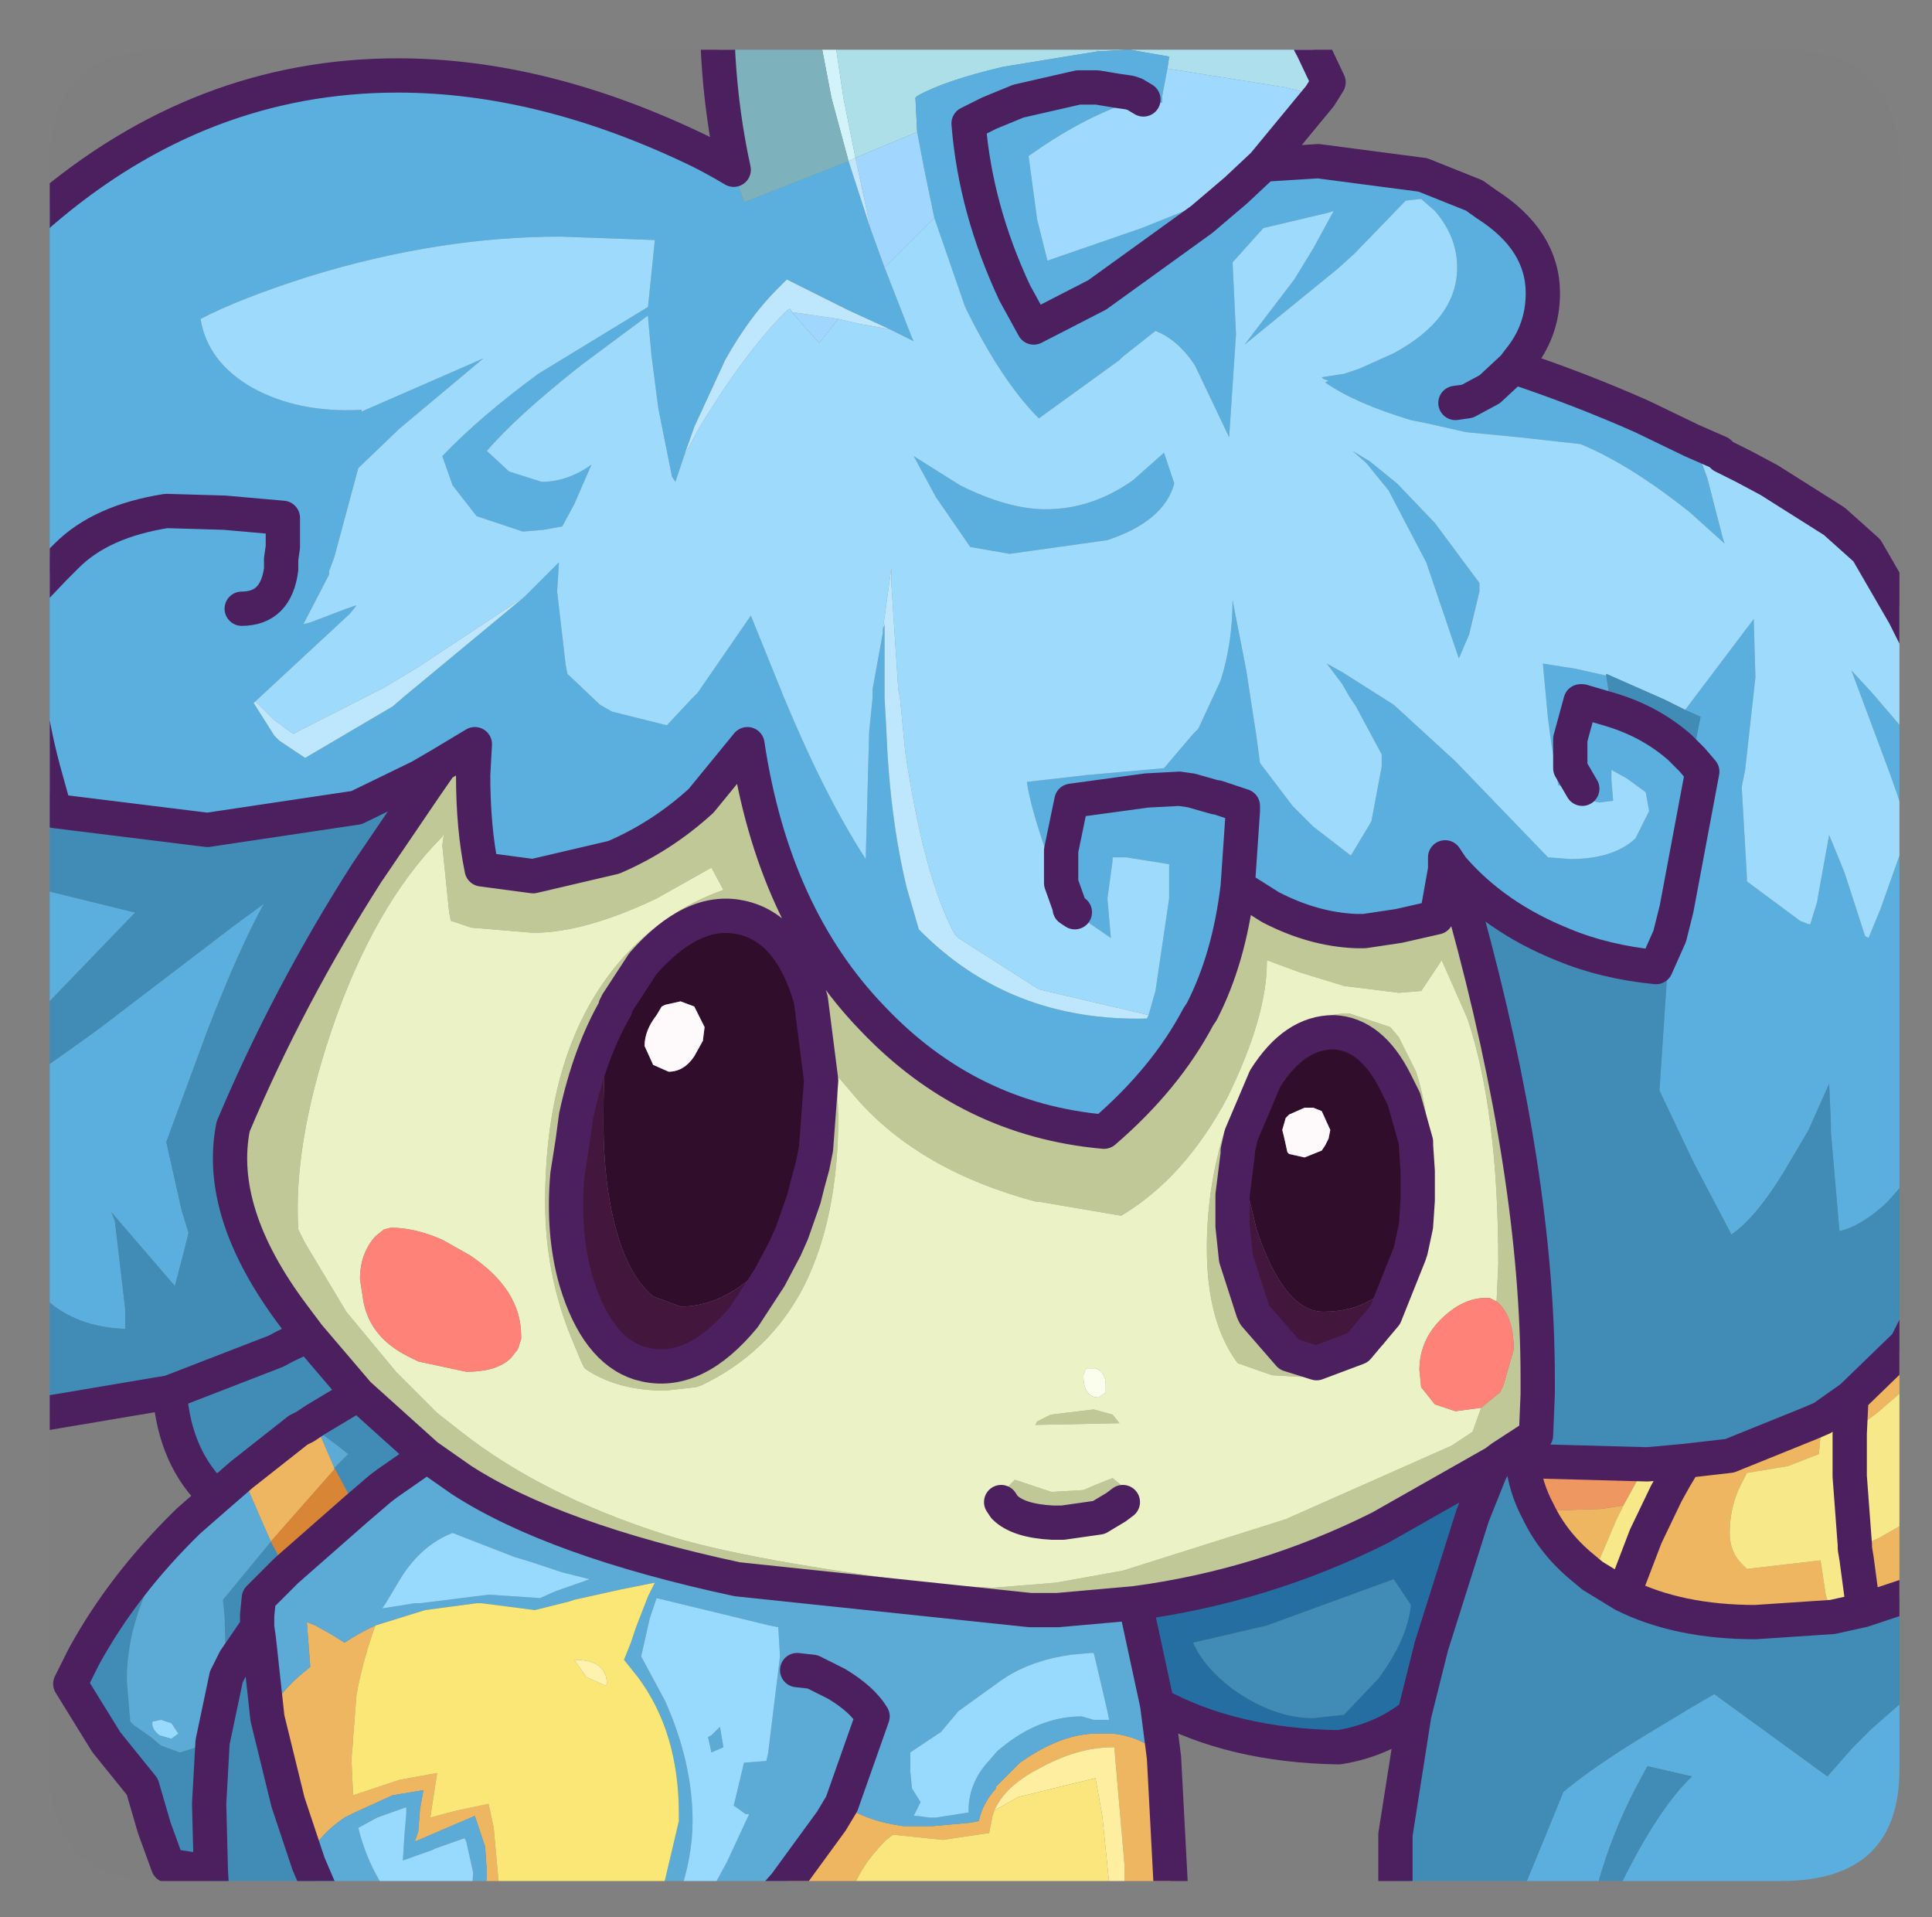 <?xml version="1.0" encoding="UTF-8" standalone="no"?>
<svg xmlns:ffdec="https://www.free-decompiler.com/flash" xmlns:xlink="http://www.w3.org/1999/xlink" ffdec:objectType="frame" height="55.9px" width="56.35px" xmlns="http://www.w3.org/2000/svg">
  <rect width="100%" height="100%" fill="#808080" stroke="none"/>
  <g transform="matrix(1.0, 0.0, 0.0, 1.0, 1.45, 1.45)">
    <clipPath id="clipPath0" transform="matrix(1.0, 0.0, 0.0, 1.0, 0.0, 0.0)">
      <path d="M50.5 0.0 Q53.95 0.0 53.95 3.3 L53.95 50.15 Q53.95 53.4 50.5 53.4 L3.3 53.4 Q0.0 53.4 0.0 50.15 L0.0 3.3 Q0.0 0.0 3.3 0.0 L50.5 0.0" fill="#000000" fill-rule="evenodd" stroke="none"/>
    </clipPath>
    <g clip-path="url(#clipPath0)">
      <use ffdec:characterId="2" height="55.9" transform="matrix(1.0, 0.0, 0.0, 1.0, -1.45, -1.45)" width="56.35" xlink:href="#shape1"/>
    </g>
    <use ffdec:characterId="3" height="53.4" transform="matrix(1.0, 0.0, 0.0, 1.0, 0.0, 0.0)" width="53.95" xlink:href="#shape2"/>
  </g>
  <defs>
    <g id="shape1" transform="matrix(1.0, 0.0, 0.0, 1.0, 1.45, 1.45)">
      <path d="M21.25 -0.95 L19.5 0.2 19.45 -0.95 21.25 -0.95" fill="#b1c27c" fill-rule="evenodd" stroke="none"/>
      <path d="M23.3 3.25 L22.8 1.4 22.35 -0.95 22.8 -0.95 23.15 1.4 23.5 3.15 23.3 3.25" fill="#d3f4fa" fill-rule="evenodd" stroke="none"/>
      <path d="M22.8 -0.95 L31.65 -0.95 31.45 -0.8 30.55 0.05 28.1 0.45 27.8 0.5 Q26.1 0.9 25.3 1.35 L25.25 1.4 25.3 2.4 23.5 3.15 23.15 1.4 22.8 -0.95" fill="#aee0e9" fill-rule="evenodd" stroke="none"/>
      <path d="M31.65 -0.95 L36.35 -0.95 36.85 0.0 37.3 0.95 37.05 1.35 36.05 1.1 32.6 0.55 32.65 0.2 31.5 0.0 31.45 0.0 30.55 0.05 31.45 -0.8 31.65 -0.95" fill="#afe0ee" fill-rule="evenodd" stroke="none"/>
      <path d="M19.95 3.5 L20.25 4.45 23.3 3.25 23.95 5.25 24.35 6.35 25.15 8.4 25.2 8.5 25.1 8.45 24.7 8.25 24.5 8.15 23.3 7.6 21.5 6.7 21.2 7.0 Q20.4 7.8 19.7 9.05 L18.8 11.0 18.5 11.85 18.25 12.6 18.15 12.45 17.75 10.45 17.55 8.9 17.45 7.8 17.45 7.75 15.5 9.2 Q13.6 10.7 12.75 11.7 L13.4 12.3 14.35 12.6 Q15.1 12.6 15.8 12.1 L15.3 13.25 14.95 13.9 14.4 14.0 13.8 14.05 12.45 13.6 11.75 12.7 11.45 11.85 Q12.55 10.7 14.25 9.45 L17.45 7.5 17.65 5.55 14.9 5.45 Q11.35 5.45 7.6 6.6 5.55 7.25 4.4 7.85 4.6 9.1 5.9 9.85 7.25 10.6 9.1 10.5 L9.1 10.55 12.65 9.0 10.2 11.05 9.0 12.2 8.3 14.8 8.15 15.2 8.15 15.3 7.4 16.75 7.6 16.7 8.65 16.3 8.95 16.2 8.75 16.45 8.05 17.1 6.0 19.0 5.95 19.05 6.55 20.0 6.7 20.15 7.45 20.65 10.0 19.15 10.35 18.85 13.85 15.95 14.85 14.95 14.85 15.0 14.8 15.8 15.05 17.95 15.1 18.2 16.05 19.1 16.4 19.3 18.0 19.7 18.7 18.95 18.9 18.75 20.45 16.5 21.4 18.85 Q22.6 21.75 23.8 23.6 L23.9 19.9 24.0 18.9 24.0 18.65 24.3 17.0 24.3 16.9 24.35 16.75 24.35 18.05 24.35 18.65 24.35 18.9 24.4 19.8 Q24.5 22.4 25.0 24.45 L25.35 25.65 Q28.0 28.35 32.0 28.25 L32.05 28.15 32.25 27.45 32.65 24.75 32.65 23.75 31.4 23.55 31.0 23.55 31.0 23.65 30.85 24.75 30.95 25.9 30.0 25.25 29.9 25.15 29.75 25.05 29.75 25.0 29.5 24.3 29.4 24.4 29.05 23.35 Q28.6 22.05 28.5 21.35 L30.25 21.15 32.5 20.95 33.35 19.95 33.5 19.8 34.15 18.4 Q34.5 17.3 34.5 16.05 L34.9 18.1 35.2 20.05 35.3 20.8 36.25 22.05 36.85 22.65 37.95 23.5 38.55 22.5 38.85 20.9 38.85 20.6 38.85 20.55 38.1 19.15 37.9 18.85 37.7 18.5 37.25 17.9 37.7 18.15 39.2 19.1 41.0 20.75 43.7 23.55 44.35 23.6 Q45.6 23.6 46.25 23.0 L46.65 22.2 46.55 21.65 46.0 21.25 45.55 21.0 45.55 21.3 45.6 21.9 45.2 21.95 44.95 21.9 44.75 21.55 44.7 21.55 44.0 21.45 43.8 20.25 43.7 19.5 43.55 17.9 44.5 18.05 44.95 18.15 45.4 18.25 45.55 19.25 44.7 19.0 44.65 19.0 44.35 20.1 44.35 20.35 44.35 20.95 44.7 21.55 44.35 20.95 44.35 20.35 44.35 20.1 44.65 19.0 44.7 19.0 45.55 19.25 Q46.7 19.6 47.55 20.35 L47.9 20.7 48.15 19.45 47.7 19.25 49.7 16.6 49.75 18.3 49.45 21.0 49.35 21.5 49.5 24.1 49.5 24.25 51.05 25.4 51.3 25.5 51.35 25.5 51.55 24.85 51.6 24.55 51.9 22.9 52.25 23.75 52.35 24.0 52.95 25.85 53.05 25.9 53.4 25.05 53.95 23.5 54.15 22.6 53.9 21.75 53.65 21.05 52.55 18.1 53.15 18.75 54.05 19.8 54.4 20.25 54.4 28.6 54.25 28.75 54.4 29.65 54.4 32.6 54.25 32.85 53.95 33.2 53.6 33.6 Q52.85 34.3 52.2 34.45 L51.95 31.55 51.95 31.45 51.95 31.3 51.9 30.15 51.3 31.5 50.8 32.35 Q49.85 34.0 49.05 34.55 L48.0 32.55 47.9 32.35 46.95 30.35 47.25 25.85 47.45 25.05 48.2 21.05 47.9 20.7 48.2 21.05 47.45 25.05 47.25 25.85 46.85 26.75 Q45.35 26.6 44.15 26.1 42.15 25.3 40.9 23.85 L40.7 23.55 40.7 23.9 40.45 25.3 39.35 25.55 38.35 25.7 38.1 25.7 Q36.85 25.65 35.6 25.0 L34.65 24.4 Q34.4 26.5 33.6 28.05 L33.5 28.2 Q32.55 30.0 30.75 31.55 26.8 31.2 24.0 28.25 21.1 25.25 20.35 20.25 L19.0 21.9 Q17.85 22.95 16.45 23.55 L14.1 24.1 12.6 23.9 Q12.35 22.7 12.35 21.15 L12.4 20.25 11.4 20.85 10.8 21.2 8.95 22.1 4.6 22.75 0.15 22.2 -0.1 21.3 Q-0.8 18.85 -0.8 16.35 L-0.8 16.1 0.1 15.15 0.2 15.05 -0.95 13.65 -0.95 5.4 -0.25 4.75 Q4.4 0.75 10.15 0.75 14.4 0.75 18.95 2.95 19.45 3.2 19.95 3.5 M35.4 3.35 L37.0 3.25 40.05 3.65 41.55 4.25 41.9 4.5 Q43.55 5.55 43.55 7.1 43.55 8.2 42.85 9.05 L42.7 9.25 Q44.65 9.9 46.45 10.7 L47.9 11.4 48.7 11.75 48.8 11.85 49.4 12.15 48.8 12.05 48.15 11.95 48.35 12.5 48.8 14.25 48.85 14.4 47.85 13.5 Q46.1 12.1 44.65 11.5 L42.85 11.3 41.3 11.15 40.2 10.9 39.7 10.8 Q38.05 10.3 37.2 9.7 L37.3 9.65 37.15 9.6 37.1 9.55 37.75 9.45 38.2 9.3 39.2 8.85 Q41.05 7.85 41.05 6.35 41.05 5.45 40.4 4.7 L40.0 4.35 39.55 4.4 38.05 5.95 37.55 6.4 34.85 8.6 36.3 6.7 36.85 5.8 37.45 4.7 37.3 4.75 35.4 5.2 34.5 6.2 34.6 8.3 34.4 11.3 33.4 9.2 Q32.9 8.45 32.25 8.2 L31.3 8.95 31.2 9.05 28.85 10.75 Q27.75 9.65 26.7 7.5 L25.8 4.9 25.5 3.45 25.3 2.4 25.25 1.4 25.3 1.35 Q26.1 0.9 27.8 0.5 L28.1 0.45 30.55 0.05 31.45 0.0 31.5 0.0 32.65 0.2 32.6 0.55 32.45 1.35 32.45 1.55 31.95 1.45 31.9 1.45 31.65 1.3 31.5 1.25 31.15 1.2 30.55 1.1 30.5 1.1 31.5 1.35 31.45 1.55 Q30.1 2.0 28.55 3.1 L28.8 4.95 29.1 6.15 31.85 5.2 34.6 4.1 35.4 3.35 M54.4 48.45 L54.4 53.95 49.5 53.95 49.55 53.65 49.15 53.95 45.6 53.95 46.0 53.15 Q47.0 51.2 47.9 50.35 L46.6 50.05 46.25 50.7 Q45.55 52.05 45.15 53.5 L45.05 53.95 42.9 53.95 42.9 53.85 44.15 50.8 Q45.1 50.0 46.95 48.9 47.85 48.35 48.55 47.95 L51.85 50.35 52.55 49.55 53.15 48.95 53.95 48.25 54.4 48.45 M-0.95 36.85 L-0.95 30.25 0.95 28.9 1.5 28.5 5.3 25.6 6.25 24.9 Q5.55 26.15 4.6 28.6 L3.4 31.85 3.85 33.85 4.05 34.5 3.9 35.1 3.65 36.05 1.8 33.9 1.9 34.15 2.2 36.7 2.2 37.3 Q0.75 37.25 -0.15 36.4 L-0.95 36.85 M-0.95 28.75 L-0.95 24.25 -0.4 24.45 2.45 25.15 2.5 25.15 -0.15 27.9 -0.95 28.75 M41.0 10.3 L41.35 10.25 42.0 9.9 42.7 9.25 42.0 9.9 41.35 10.25 41.0 10.3 M41.4 17.05 L41.1 17.75 40.15 14.95 39.05 12.85 38.4 12.05 38.0 11.7 38.5 12.0 39.3 12.65 40.4 13.8 41.7 15.55 41.7 15.8 41.4 17.05 M34.65 24.4 L34.8 22.2 34.8 22.05 34.05 21.8 34.0 21.8 33.3 21.6 32.95 21.55 32.0 21.6 29.8 21.9 29.5 23.35 29.5 24.3 29.5 23.35 29.8 21.9 32.0 21.6 32.95 21.55 33.3 21.6 34.0 21.8 34.05 21.8 34.8 22.05 34.8 22.2 34.65 24.4 M30.5 1.1 L30.0 1.1 28.25 1.5 27.4 1.85 26.8 2.15 Q27.0 4.65 28.15 7.1 L28.7 8.1 30.55 7.15 33.6 4.95 34.6 4.1 33.6 4.95 30.55 7.15 28.7 8.1 28.15 7.1 Q27.0 4.65 26.8 2.15 L27.4 1.85 28.25 1.5 30.0 1.1 30.5 1.1 M26.85 14.5 L25.85 13.05 25.2 11.85 26.55 12.7 Q27.95 13.4 29.05 13.4 30.4 13.4 31.6 12.55 L32.5 11.75 32.8 12.65 Q32.5 13.75 30.85 14.3 L28.0 14.7 26.85 14.5 M5.6 16.3 Q6.6 16.3 6.75 15.15 L6.75 14.85 6.8 14.5 6.8 13.65 5.1 13.5 3.4 13.45 Q1.5 13.75 0.5 14.75 L0.2 15.05 0.5 14.75 Q1.5 13.75 3.4 13.45 L5.1 13.5 6.8 13.65 6.8 14.5 6.75 14.85 6.75 15.15 Q6.6 16.3 5.6 16.3" fill="#5ab0e0" fill-rule="evenodd" stroke="none"/>
      <path d="M49.4 12.15 L50.15 12.55 52.05 13.75 53.0 14.6 54.1 16.5 54.4 17.1 54.4 20.25 54.05 19.8 53.15 18.75 52.55 18.1 53.65 21.05 53.9 21.75 54.15 22.6 53.95 23.5 53.4 25.05 53.05 25.9 52.95 25.85 52.35 24.0 52.25 23.75 51.9 22.9 51.6 24.55 51.55 24.85 51.35 25.5 51.3 25.5 51.05 25.4 49.5 24.25 49.5 24.1 49.35 21.5 49.45 21.0 49.75 18.3 49.7 16.6 47.7 19.25 47.1 18.95 45.4 18.2 45.4 18.25 44.95 18.15 44.5 18.05 43.55 17.9 43.7 19.5 43.8 20.25 44.0 21.45 44.7 21.55 44.75 21.55 44.95 21.9 45.2 21.95 45.6 21.9 45.55 21.3 45.55 21.0 46.0 21.25 46.55 21.65 46.65 22.2 46.25 23.0 Q45.6 23.6 44.35 23.6 L43.7 23.55 41.0 20.75 39.2 19.1 37.7 18.15 37.25 17.9 37.7 18.5 37.9 18.85 38.1 19.15 38.85 20.55 38.85 20.6 38.85 20.9 38.55 22.5 37.95 23.5 36.85 22.65 36.25 22.05 35.3 20.8 35.2 20.05 34.9 18.1 34.5 16.05 Q34.5 17.3 34.15 18.4 L33.5 19.8 33.35 19.95 32.5 20.95 30.25 21.15 28.5 21.35 Q28.6 22.05 29.05 23.35 L29.4 24.4 29.5 24.3 29.75 25.0 29.75 25.05 29.9 25.15 30.0 25.25 30.95 25.9 30.85 24.75 31.0 23.65 31.0 23.55 31.4 23.55 32.65 23.75 32.65 24.75 32.25 27.45 32.05 28.15 28.85 27.4 26.5 25.9 26.4 25.8 Q25.5 24.15 24.95 20.45 L24.8 18.9 24.75 18.65 24.55 15.6 24.55 15.1 24.3 16.9 24.3 17.0 24.0 18.65 24.0 18.9 23.9 19.9 23.8 23.6 Q22.6 21.75 21.4 18.85 L20.45 16.5 18.9 18.75 18.7 18.95 18.0 19.7 16.4 19.3 16.05 19.1 15.1 18.2 15.05 17.95 14.8 15.8 14.85 15.0 14.85 14.95 13.85 15.95 10.75 18.0 9.75 18.6 7.1 19.95 6.55 19.55 6.0 19.0 8.05 17.1 8.75 16.45 8.95 16.2 8.65 16.3 7.6 16.7 7.4 16.75 8.15 15.3 8.15 15.2 8.3 14.8 9.0 12.2 10.2 11.05 12.65 9.0 9.1 10.55 9.1 10.5 Q7.25 10.6 5.9 9.85 4.6 9.1 4.4 7.85 5.55 7.25 7.6 6.6 11.35 5.45 14.9 5.45 L17.65 5.55 17.45 7.5 14.25 9.45 Q12.55 10.7 11.45 11.85 L11.75 12.7 12.45 13.6 13.8 14.05 14.4 14.0 14.95 13.9 15.3 13.25 15.8 12.1 Q15.1 12.6 14.35 12.6 L13.4 12.3 12.75 11.7 Q13.6 10.7 15.5 9.2 L17.45 7.75 17.45 7.8 17.55 8.9 17.75 10.45 18.15 12.45 18.25 12.6 18.5 11.85 18.9 11.1 Q20.25 8.85 21.5 7.6 L21.6 7.55 21.65 7.65 22.3 8.4 22.45 8.55 23.0 7.85 23.65 8.0 24.5 8.15 24.7 8.25 25.1 8.45 25.2 8.5 25.15 8.4 24.35 6.35 25.8 4.9 26.7 7.5 Q27.75 9.65 28.85 10.75 L31.2 9.05 31.3 8.95 32.25 8.2 Q32.9 8.45 33.4 9.2 L34.4 11.3 34.6 8.3 34.5 6.2 35.4 5.2 37.3 4.75 37.45 4.7 36.85 5.8 36.3 6.7 34.85 8.6 37.55 6.4 38.05 5.95 39.55 4.4 40.0 4.35 40.4 4.7 Q41.05 5.45 41.05 6.35 41.05 7.85 39.2 8.85 L38.2 9.3 37.75 9.45 37.1 9.55 37.15 9.6 37.3 9.65 37.2 9.7 Q38.05 10.3 39.7 10.8 L40.2 10.9 41.3 11.15 42.85 11.3 44.65 11.5 Q46.1 12.1 47.85 13.5 L48.85 14.4 48.8 14.25 48.35 12.5 48.15 11.95 48.8 12.05 49.4 12.15 M41.4 17.05 L41.7 15.8 41.7 15.55 40.4 13.8 39.3 12.65 38.5 12.0 38.0 11.7 38.4 12.05 39.05 12.85 40.15 14.95 41.1 17.75 41.4 17.05 M26.85 14.5 L28.0 14.7 30.85 14.3 Q32.5 13.75 32.8 12.65 L32.5 11.75 31.6 12.55 Q30.4 13.4 29.05 13.4 27.95 13.4 26.55 12.7 L25.2 11.85 25.85 13.05 26.85 14.5" fill="#9fdbfd" fill-rule="evenodd" stroke="none"/>
      <path d="M54.4 28.6 L54.4 29.65 54.25 28.75 54.4 28.6 M54.4 32.6 L54.4 37.25 54.15 37.75 52.55 39.3 51.7 39.9 51.35 40.05 49.0 41.0 47.7 41.15 46.6 41.25 42.95 41.15 Q43.05 41.95 43.4 42.6 43.85 43.55 44.7 44.25 L45.0 44.5 45.9 45.05 Q47.5 45.85 49.75 45.85 L52.0 45.7 52.9 45.5 54.4 45.0 54.4 48.45 53.95 48.25 53.15 48.95 52.55 49.55 51.85 50.35 48.55 47.95 Q47.85 48.35 46.95 48.9 45.1 50.0 44.15 50.8 L42.9 53.85 42.9 53.95 39.25 53.95 39.25 52.05 39.8 48.55 40.3 46.55 41.5 42.75 42.0 41.5 42.15 41.2 42.35 41.05 43.35 40.4 43.4 39.2 43.4 38.75 Q43.4 32.85 41.3 25.2 L40.9 23.85 Q42.15 25.3 44.15 26.1 45.35 26.6 46.85 26.75 L47.25 25.85 46.95 30.35 47.9 32.35 48.0 32.55 49.05 34.55 Q49.85 34.0 50.8 32.35 L51.3 31.5 51.9 30.15 51.95 31.3 51.95 31.45 51.95 31.55 52.2 34.45 Q52.85 34.3 53.6 33.6 L53.95 33.2 54.25 32.85 54.4 32.6 M49.5 53.95 L49.15 53.95 49.55 53.65 49.5 53.95 M45.6 53.95 L45.05 53.95 45.15 53.5 Q45.55 52.05 46.25 50.7 L46.6 50.05 47.9 50.35 Q47.0 51.2 46.0 53.15 L45.6 53.95 M8.0 53.95 L4.75 53.95 4.7 53.1 4.45 53.1 3.45 52.95 3.05 51.85 2.7 50.65 1.65 49.35 0.6 47.65 1.0 46.85 Q2.15 44.75 4.05 42.9 2.25 45.25 2.25 47.55 L2.35 48.75 2.45 48.85 2.95 49.2 3.25 49.45 3.8 49.65 4.75 49.35 5.15 47.45 5.1 45.7 5.05 45.2 6.45 43.5 6.9 44.35 6.1 45.15 6.05 45.65 6.05 46.0 6.1 46.35 6.35 48.65 6.95 51.1 7.55 52.9 8.0 53.95 M4.85 42.2 Q3.65 41.1 3.5 39.15 L-0.95 39.9 -0.95 36.85 -0.15 36.4 Q0.75 37.25 2.2 37.3 L2.2 36.7 1.9 34.15 1.8 33.9 3.65 36.05 3.9 35.1 4.05 34.5 3.85 33.85 3.4 31.85 4.6 28.6 Q5.55 26.15 6.25 24.9 L5.3 25.6 1.5 28.5 0.95 28.9 -0.95 30.25 -0.95 28.75 -0.15 27.9 2.5 25.15 2.45 25.15 -0.4 24.45 -0.95 24.25 -0.95 13.65 0.2 15.05 0.1 15.15 -0.8 16.1 -0.8 16.35 Q-0.8 18.85 -0.1 21.3 L0.15 22.2 4.6 22.75 8.95 22.1 10.8 21.2 10.95 21.5 9.25 24.0 Q6.95 27.6 5.35 31.4 4.85 33.9 7.1 36.9 L7.55 37.5 9.0 39.2 11.0 41.0 9.85 41.8 9.65 41.95 8.95 42.55 8.3 41.35 8.7 40.95 8.45 40.75 8.05 40.45 7.85 40.3 7.45 40.15 7.75 39.95 9.0 39.2 7.75 39.95 7.45 40.15 7.25 40.25 5.6 41.55 4.85 42.2 M45.4 18.25 L45.4 18.2 47.1 18.95 47.7 19.25 48.15 19.45 47.9 20.7 47.55 20.35 Q46.7 19.6 45.55 19.25 L45.4 18.25 M42.95 41.15 L42.35 41.05 42.95 41.15 M3.5 39.15 L6.6 37.95 Q7.05 37.7 7.55 37.5 7.05 37.7 6.6 37.95 L3.5 39.15 M6.05 46.0 L5.4 46.95 5.15 47.45 5.4 46.95 6.05 46.0 M4.7 53.1 L4.65 51.15 4.75 49.35 4.65 51.15 4.7 53.1 M33.35 46.45 L35.5 45.95 39.2 44.6 39.7 45.35 Q39.6 46.35 38.75 47.5 L37.75 48.55 36.85 48.65 Q35.7 48.65 34.5 47.8 33.65 47.15 33.35 46.45" fill="#408db8" fill-rule="evenodd" stroke="none"/>
      <path d="M11.4 20.85 L12.4 20.25 12.35 21.15 Q12.35 22.7 12.6 23.9 L14.1 24.1 16.45 23.55 Q17.85 22.95 19.0 21.9 L20.35 20.25 Q21.1 25.25 24.0 28.25 26.8 31.2 30.75 31.55 32.55 30.0 33.5 28.2 L33.6 28.05 Q34.4 26.5 34.65 24.4 L35.6 25.0 Q36.85 25.65 38.1 25.7 L38.35 25.7 39.35 25.55 40.45 25.3 40.7 23.9 40.7 23.55 40.9 23.85 41.3 25.2 Q43.4 32.85 43.4 38.75 L43.4 39.2 43.35 40.4 42.35 41.05 42.15 41.2 38.8 43.1 Q35.4 44.8 31.65 45.3 L29.4 45.5 28.6 45.5 20.05 44.6 Q14.7 43.45 12.0 41.7 L11.0 41.0 9.0 39.2 7.55 37.5 7.1 36.9 Q4.85 33.9 5.35 31.4 6.95 27.6 9.25 24.0 L10.95 21.5 11.4 20.85 M42.2 36.5 L42.25 35.4 Q42.25 30.95 41.35 28.25 L40.6 26.55 40.5 26.7 40.0 27.45 39.95 27.45 39.35 27.5 37.75 27.3 36.45 26.9 35.5 26.55 35.5 26.6 Q35.5 28.2 34.35 30.55 33.1 32.9 31.25 34.0 L28.9 33.6 28.8 33.6 Q25.4 32.7 23.55 30.6 L22.95 29.9 23.0 31.1 Q23.0 34.05 22.0 36.05 21.0 38.0 19.0 38.95 L18.85 39.0 17.95 39.1 Q16.65 39.1 15.75 38.55 L15.6 38.45 15.5 38.25 15.25 37.65 Q14.45 35.75 14.45 33.6 14.45 29.05 16.7 26.5 17.95 25.1 19.65 24.5 L19.3 23.85 17.7 24.75 Q15.6 25.75 14.1 25.75 L12.3 25.6 11.7 25.4 11.65 25.15 11.45 23.2 11.5 22.85 11.45 22.95 Q9.45 24.95 8.2 28.65 7.1 31.95 7.25 34.4 L7.45 34.8 8.65 36.8 10.1 38.55 11.3 39.75 12.0 40.3 Q14.35 42.15 17.95 43.3 20.25 44.05 26.2 44.8 L26.5 44.8 27.5 44.85 29.35 44.7 31.3 44.35 36.05 42.85 40.9 40.7 41.5 40.3 41.75 39.6 42.3 39.15 42.4 38.95 42.7 37.9 Q42.7 36.9 42.2 36.5 M21.65 34.5 L22.0 33.5 22.1 33.1 22.25 32.55 22.35 32.05 22.5 30.05 22.2 27.7 Q21.6 25.6 20.15 25.3 18.75 25.0 17.3 26.65 L16.55 27.8 16.5 27.9 16.5 27.95 Q15.75 29.25 15.35 31.1 L15.25 31.85 15.1 32.8 Q14.95 34.5 15.35 35.9 15.95 37.9 17.2 38.3 L17.4 38.35 Q18.85 38.65 20.25 36.95 L21.0 35.8 21.45 34.95 21.65 34.5 M35.75 28.95 L36.25 28.6 Q37.0 28.15 37.8 28.1 L37.9 28.1 39.1 28.5 39.35 28.8 39.85 29.8 Q40.3 31.15 40.3 33.45 L39.65 36.15 39.3 37.1 39.1 37.45 38.9 37.75 37.95 38.4 36.5 38.7 35.65 38.65 34.65 38.3 Q33.75 37.1 33.75 34.95 33.75 33.3 34.2 31.75 34.55 30.65 35.4 29.45 L35.5 29.3 35.75 28.95 M39.65 35.15 L39.7 35.0 39.85 34.3 39.9 33.55 39.9 32.7 39.85 31.95 39.85 31.85 39.5 30.6 39.25 30.1 Q38.55 28.7 37.45 28.65 36.3 28.65 35.45 30.0 L34.75 31.65 34.65 32.1 34.65 32.2 34.5 33.4 34.5 34.3 34.6 35.25 35.1 36.8 35.15 36.9 36.15 38.05 36.95 38.3 38.15 37.85 38.95 36.9 39.65 35.15 M29.2 39.8 L30.45 39.65 31.0 39.8 31.2 40.05 28.75 40.1 28.8 40.0 29.1 39.85 29.2 39.8 M27.75 42.35 L27.75 42.3 27.8 42.05 28.05 41.8 28.15 41.7 29.2 42.05 29.3 42.05 30.15 42.0 30.5 41.85 31.0 41.65 31.3 41.9 31.45 42.2 31.3 42.35 31.1 42.5 30.6 42.8 29.55 42.95 29.25 42.95 Q28.25 42.9 27.85 42.5 L27.75 42.35" fill="#c1c999" fill-rule="evenodd" stroke="none"/>
      <path d="M54.4 37.25 L54.4 38.8 53.3 39.75 52.5 40.35 52.55 39.3 54.15 37.75 54.4 37.25 M54.4 42.8 L54.4 45.0 52.9 45.5 52.7 44.0 52.65 43.7 53.35 43.4 54.4 42.8 M32.5 49.8 L32.7 53.6 32.7 53.95 31.35 53.95 31.35 52.95 31.05 49.5 31.0 49.5 Q29.95 49.5 28.8 50.15 27.85 50.65 27.55 51.35 L27.5 51.5 27.4 52.0 26.05 52.2 24.6 52.05 24.4 52.2 Q23.5 53.1 23.35 53.95 L22.1 53.95 21.45 53.5 22.8 51.65 23.1 51.15 Q23.8 51.65 24.9 51.8 L25.05 51.8 25.75 51.8 26.85 51.7 27.1 51.65 Q27.2 51.15 27.6 50.7 L27.6 50.65 28.3 49.95 Q29.5 49.1 30.55 49.1 L31.0 49.1 Q31.9 49.2 32.5 49.8 M13.1 53.95 L12.7 53.95 12.75 53.15 12.7 52.4 12.4 51.5 10.65 52.25 10.75 51.95 10.8 51.3 10.9 50.75 10.0 50.9 8.9 51.4 8.6 51.55 Q7.65 52.2 7.55 52.9 L6.95 51.1 6.35 48.65 Q6.65 47.9 7.55 47.2 L7.6 47.15 7.5 45.85 7.75 45.95 8.2 46.2 8.6 46.45 Q9.05 46.15 9.5 45.95 9.15 46.9 8.95 47.95 L8.85 49.2 8.85 49.3 8.8 49.85 8.85 50.9 9.75 50.6 10.2 50.45 11.3 50.25 11.1 51.55 11.85 51.35 12.8 51.15 12.95 51.85 13.1 53.5 13.1 53.95 M45.9 45.05 L46.55 43.35 47.15 42.1 47.4 41.65 47.7 41.15 49.0 41.0 51.35 40.05 51.7 39.9 51.6 40.95 50.7 41.3 49.5 41.5 49.3 41.9 49.25 42.0 Q49.0 42.6 49.0 43.25 49.0 43.8 49.35 44.15 L49.5 44.3 51.65 44.05 51.8 45.05 52.0 45.7 49.75 45.85 Q47.5 45.85 45.9 45.05 M45.9 42.45 L45.7 42.85 45.0 44.5 44.7 44.25 Q43.85 43.55 43.4 42.6 L43.65 42.6 45.25 42.55 45.9 42.45 M7.45 40.15 L7.85 40.3 8.3 41.35 8.3 41.4 6.45 43.5 6.25 43.05 5.6 41.55 7.25 40.25 7.45 40.15" fill="#f0b761" fill-rule="evenodd" stroke="none"/>
      <path d="M46.6 41.25 L46.45 41.45 45.9 42.45 45.25 42.55 43.65 42.6 43.4 42.6 Q43.05 41.95 42.95 41.15 L46.6 41.25" fill="#f09861" fill-rule="evenodd" stroke="none"/>
      <path d="M54.4 38.8 L54.4 42.8 53.35 43.4 52.65 43.7 52.65 43.6 52.5 41.6 52.5 41.5 52.5 40.35 52.5 41.5 52.5 41.6 52.65 43.6 52.65 43.7 52.7 44.0 52.9 45.5 52.0 45.7 51.8 45.05 51.65 44.05 49.5 44.3 49.35 44.15 Q49.0 43.8 49.0 43.25 49.0 42.6 49.25 42.0 L49.3 41.9 49.5 41.5 50.7 41.3 51.6 40.95 51.7 39.9 52.55 39.3 52.5 40.35 53.3 39.75 54.4 38.8 M47.7 41.15 L47.4 41.65 47.15 42.1 46.55 43.35 45.9 45.05 45.0 44.5 45.7 42.85 45.9 42.45 46.45 41.45 46.6 41.25 47.7 41.15" fill="#f8e98a" fill-rule="evenodd" stroke="none"/>
      <path d="M41.75 39.6 L41.5 40.3 40.9 40.7 36.05 42.85 31.3 44.35 29.35 44.7 27.5 44.85 26.5 44.8 26.2 44.8 Q20.25 44.05 17.95 43.3 14.35 42.15 12.0 40.3 L11.3 39.75 10.1 38.55 8.65 36.8 7.45 34.8 7.25 34.4 Q7.1 31.95 8.2 28.65 9.45 24.95 11.45 22.95 L11.5 22.85 11.45 23.2 11.65 25.15 11.7 25.4 12.3 25.6 14.1 25.75 Q15.6 25.75 17.7 24.75 L19.3 23.85 19.65 24.5 Q17.95 25.1 16.7 26.5 14.45 29.05 14.45 33.6 14.45 35.75 15.25 37.65 L15.5 38.25 15.6 38.45 15.75 38.55 Q16.65 39.1 17.95 39.1 L18.85 39.0 19.0 38.95 Q21.0 38.0 22.0 36.05 23.0 34.05 23.0 31.1 L22.95 29.9 23.55 30.6 Q25.4 32.7 28.8 33.6 L28.9 33.6 31.25 34.0 Q33.1 32.9 34.35 30.55 35.5 28.2 35.5 26.6 L35.5 26.55 36.45 26.9 37.75 27.3 39.35 27.5 39.95 27.45 40.0 27.45 40.5 26.7 40.6 26.55 41.35 28.25 Q42.25 30.95 42.25 35.4 L42.2 36.5 42.1 36.45 42.0 36.4 Q41.3 36.35 40.65 36.95 39.95 37.6 39.95 38.5 L40.0 39.0 40.4 39.5 41.0 39.7 41.75 39.6 M11.45 34.7 Q10.65 34.35 9.95 34.35 L9.75 34.4 9.5 34.6 Q9.05 35.1 9.05 35.85 L9.15 36.5 Q9.35 37.55 10.45 38.1 L10.75 38.25 12.15 38.55 Q13.05 38.55 13.45 38.15 L13.65 37.9 13.75 37.6 13.75 37.5 Q13.75 36.15 12.25 35.15 L11.45 34.7 M35.75 28.95 L35.5 29.3 35.4 29.45 Q34.55 30.65 34.2 31.75 33.75 33.3 33.75 34.95 33.75 37.1 34.65 38.3 L35.65 38.65 36.5 38.7 37.95 38.4 38.9 37.75 39.1 37.45 39.3 37.1 39.65 36.15 40.3 33.45 Q40.3 31.15 39.85 29.8 L39.35 28.8 39.1 28.5 37.9 28.1 37.8 28.1 Q37.0 28.15 36.25 28.6 L35.75 28.95 M29.2 39.8 L29.1 39.85 28.8 40.0 28.75 40.1 31.2 40.05 31.0 39.8 30.45 39.65 29.2 39.8 M30.15 38.65 Q30.15 39.3 30.6 39.3 L30.8 39.15 30.8 38.95 Q30.8 38.55 30.5 38.45 L30.25 38.45 30.2 38.5 30.15 38.65 M31.3 42.35 L31.45 42.2 31.3 41.9 31.0 41.65 30.5 41.85 30.15 42.0 29.3 42.05 29.2 42.05 28.15 41.7 28.05 41.8 27.8 42.05 27.75 42.3 27.75 42.35 27.85 42.5 Q28.25 42.9 29.25 42.95 L29.55 42.95 30.6 42.8 31.1 42.5 31.3 42.35" fill="#ecf3c7" fill-rule="evenodd" stroke="none"/>
      <path d="M42.2 36.5 Q42.7 36.9 42.7 37.9 L42.4 38.95 42.3 39.15 41.75 39.6 41.0 39.7 40.4 39.5 40.0 39.0 39.95 38.5 Q39.95 37.6 40.65 36.95 41.3 36.35 42.0 36.4 L42.1 36.45 42.2 36.5 M11.45 34.7 L12.25 35.15 Q13.75 36.15 13.75 37.5 L13.75 37.6 13.65 37.9 13.45 38.15 Q13.05 38.55 12.15 38.55 L10.75 38.25 10.45 38.1 Q9.35 37.55 9.15 36.5 L9.05 35.85 Q9.05 35.1 9.5 34.6 L9.75 34.4 9.95 34.35 Q10.65 34.35 11.45 34.7" fill="#ff8377" fill-rule="evenodd" stroke="none"/>
      <path d="M39.8 48.55 Q38.85 49.3 37.6 49.5 34.5 49.45 32.3 48.25 L31.75 45.7 31.65 45.3 Q35.4 44.8 38.8 43.1 L42.15 41.2 42.0 41.5 41.5 42.75 40.3 46.55 39.8 48.55 M33.35 46.45 Q33.65 47.15 34.5 47.8 35.7 48.65 36.85 48.65 L37.75 48.55 38.75 47.5 Q39.6 46.35 39.7 45.35 L39.2 44.6 35.5 45.95 33.35 46.45" fill="#256ea3" fill-rule="evenodd" stroke="none"/>
      <path d="M37.05 1.35 L35.4 3.35 34.6 4.1 31.85 5.2 29.1 6.15 28.8 4.95 28.55 3.1 Q30.1 2.0 31.45 1.55 L31.5 1.35 31.65 1.35 31.9 1.45 31.95 1.45 32.45 1.55 32.45 1.35 32.6 0.55 36.05 1.1 37.05 1.35" fill="#a0dbff" fill-rule="evenodd" stroke="none"/>
      <path d="M25.3 2.4 L25.5 3.45 25.8 4.9 24.35 6.35 23.95 5.25 23.5 3.15 25.3 2.4 M23.0 7.85 L22.45 8.55 22.3 8.4 21.65 7.65 23.0 7.85" fill="#a2d8ff" fill-rule="evenodd" stroke="none"/>
      <path d="M23.5 3.15 L23.95 5.25 23.3 3.25 23.5 3.15" fill="#c4e6ff" fill-rule="evenodd" stroke="none"/>
      <path d="M21.25 -0.95 L22.35 -0.95 22.8 1.4 23.3 3.25 20.25 4.45 19.95 3.5 Q19.6 1.9 19.5 0.2 L21.25 -0.95" fill="#7db3bd" fill-rule="evenodd" stroke="none"/>
      <path d="M24.5 8.15 L23.65 8.0 23.0 7.85 21.65 7.65 21.6 7.55 21.5 7.6 Q20.25 8.85 18.9 11.1 L18.5 11.85 18.8 11.0 19.7 9.05 Q20.4 7.8 21.2 7.0 L21.5 6.7 23.3 7.6 24.5 8.15 M6.0 19.0 L6.55 19.55 7.1 19.95 9.75 18.6 10.75 18.0 13.85 15.95 10.35 18.85 10.0 19.15 7.45 20.65 6.7 20.15 6.55 20.0 5.95 19.05 6.0 19.0 M24.3 16.9 L24.55 15.1 24.55 15.6 24.75 18.65 24.8 18.9 24.95 20.45 Q25.5 24.15 26.4 25.8 L26.5 25.9 28.85 27.4 32.05 28.15 32.0 28.25 Q28.0 28.35 25.35 25.65 L25.0 24.45 Q24.5 22.4 24.4 19.8 L24.35 18.9 24.35 18.65 24.35 18.05 24.35 16.75 24.3 16.9" fill="#bfe8ff" fill-rule="evenodd" stroke="none"/>
      <path d="M16.55 27.8 L17.3 26.65 Q18.75 25.0 20.15 25.3 21.6 25.6 22.2 27.7 L22.5 30.05 22.35 32.05 22.25 32.55 22.1 33.1 22.0 33.5 21.65 34.5 21.45 34.75 Q20.0 36.65 18.4 36.65 L17.6 36.35 Q17.1 35.95 16.75 35.1 16.15 33.6 16.15 31.2 16.15 28.6 16.5 27.95 L16.5 27.9 16.55 27.8 M17.35 29.05 L17.6 29.6 18.05 29.8 Q18.5 29.8 18.8 29.35 L19.05 28.9 19.1 28.5 18.8 27.9 18.4 27.75 17.95 27.85 17.85 27.9 17.7 28.15 Q17.35 28.6 17.35 29.05 M36.6 30.85 L36.15 31.05 36.05 31.15 35.95 31.5 36.0 31.7 36.1 32.15 36.15 32.2 36.6 32.3 37.1 32.1 37.2 31.95 37.3 31.75 37.35 31.5 37.1 30.95 36.85 30.85 36.75 30.85 36.6 30.85 M34.65 32.1 L34.75 31.65 35.45 30.0 Q36.3 28.65 37.45 28.65 38.55 28.7 39.25 30.1 L39.5 30.6 39.85 31.85 39.85 31.95 39.9 32.7 39.9 33.55 39.85 34.3 39.7 35.0 39.65 35.15 39.55 35.4 Q38.75 36.8 37.15 36.8 36.0 36.8 35.2 34.4 L34.65 32.1" fill="#310d2c" fill-rule="evenodd" stroke="none"/>
      <path d="M17.35 29.05 Q17.35 28.6 17.7 28.15 L17.85 27.9 17.95 27.85 18.4 27.75 18.8 27.9 19.1 28.5 19.05 28.9 18.8 29.35 Q18.5 29.8 18.05 29.8 L17.6 29.6 17.35 29.05 M36.6 30.85 L36.75 30.85 36.85 30.85 37.1 30.95 37.35 31.5 37.3 31.75 37.2 31.95 37.1 32.1 36.6 32.3 36.15 32.2 36.1 32.15 36.0 31.7 35.95 31.5 36.05 31.15 36.15 31.05 36.6 30.85" fill="#fffafb" fill-rule="evenodd" stroke="none"/>
      <path d="M21.65 34.5 L21.45 34.95 21.0 35.8 20.25 36.95 Q18.85 38.65 17.4 38.35 L17.2 38.3 Q15.95 37.9 15.35 35.9 14.95 34.5 15.1 32.8 L15.25 31.85 15.35 31.1 Q15.75 29.25 16.5 27.95 16.15 28.6 16.15 31.2 16.15 33.6 16.75 35.1 17.1 35.95 17.6 36.35 L18.4 36.65 Q20.0 36.65 21.45 34.75 L21.65 34.5 M39.65 35.15 L38.95 36.9 38.15 37.85 36.95 38.3 36.15 38.05 35.15 36.9 35.1 36.8 34.6 35.25 34.5 34.3 34.5 33.4 34.65 32.2 34.65 32.1 35.2 34.4 Q36.0 36.8 37.15 36.8 38.75 36.8 39.55 35.4 L39.65 35.15" fill="#43163d" fill-rule="evenodd" stroke="none"/>
      <path d="M32.3 48.25 L32.5 49.8 Q31.9 49.2 31.0 49.1 L30.55 49.1 Q29.5 49.1 28.3 49.95 L27.6 50.65 27.6 50.7 Q27.2 51.15 27.1 51.65 L26.85 51.7 25.75 51.8 25.05 51.8 24.9 51.8 Q23.8 51.65 23.1 51.15 L24.0 48.6 Q23.7 48.1 22.95 47.65 L22.25 47.3 21.8 47.25 22.25 47.3 22.95 47.65 Q23.7 48.1 24.0 48.6 L23.1 51.15 22.8 51.65 21.45 53.5 22.1 53.95 21.05 53.95 19.15 53.95 19.75 52.85 20.4 51.45 20.3 51.45 19.95 51.2 20.0 51.0 20.25 49.95 20.9 49.9 20.95 49.7 21.3 46.85 21.25 46.0 21.0 45.95 17.7 45.15 17.5 45.75 17.25 46.85 17.95 48.15 Q18.75 49.95 18.75 51.65 18.75 52.7 18.35 53.85 L18.35 53.95 17.75 53.95 17.95 53.35 18.35 51.65 18.35 51.45 Q18.35 49.05 17.15 47.45 L16.75 46.95 16.95 46.45 17.1 46.0 17.45 45.1 17.65 44.7 16.65 44.9 15.75 45.1 15.3 45.2 15.15 45.25 14.55 45.4 14.15 45.5 12.6 45.3 12.45 45.3 10.95 45.5 9.5 45.95 Q9.05 46.15 8.6 46.45 L8.2 46.2 7.75 45.95 7.5 45.85 7.6 47.15 7.55 47.2 Q6.65 47.9 6.35 48.65 L6.1 46.35 6.05 46.0 6.05 45.65 6.1 45.15 6.9 44.35 8.95 42.55 9.65 41.95 9.85 41.8 11.0 41.0 12.0 41.7 Q14.7 43.45 20.05 44.6 L28.6 45.5 29.4 45.5 31.65 45.3 31.75 45.7 32.3 48.25 M12.7 53.95 L12.3 53.95 12.35 53.15 12.15 52.25 12.1 52.15 11.25 52.45 11.15 52.5 10.3 52.8 10.35 52.0 10.4 51.45 10.4 51.25 10.25 51.3 9.55 51.55 9.0 51.85 Q9.3 53.05 10.0 53.95 L8.0 53.95 7.55 52.9 Q7.65 52.2 8.6 51.55 L8.9 51.4 10.0 50.9 10.9 50.75 10.8 51.3 10.75 51.95 10.65 52.25 12.4 51.5 12.7 52.4 12.75 53.15 12.7 53.95 M4.05 42.9 L4.85 42.2 5.6 41.55 6.25 43.05 6.45 43.5 5.05 45.2 5.1 45.7 5.15 47.45 4.75 49.35 3.8 49.65 3.25 49.45 2.95 49.2 2.45 48.85 2.35 48.75 2.25 47.55 Q2.25 45.25 4.05 42.9 M7.85 40.3 L8.05 40.45 8.45 40.75 8.7 40.95 8.3 41.35 7.85 40.3 M3.0 48.75 Q2.95 48.95 3.2 49.15 L3.55 49.25 3.75 49.1 3.55 48.8 3.25 48.7 3.0 48.75 M9.8 45.3 L9.7 45.45 10.65 45.3 10.8 45.3 12.8 45.05 14.3 45.15 14.75 44.95 15.75 44.6 14.95 44.4 14.05 44.1 13.55 43.95 11.75 43.25 Q10.85 43.6 10.25 44.55 L9.8 45.3 M19.3 49.15 L19.55 48.9 19.65 49.5 19.3 49.65 19.2 49.2 19.3 49.15 M27.75 47.55 L26.5 48.45 26.0 49.05 25.55 49.35 25.1 49.65 25.1 50.2 25.15 50.7 25.4 51.1 25.2 51.5 25.3 51.5 25.65 51.55 25.85 51.55 26.8 51.4 26.8 51.35 Q26.8 50.6 27.3 50.0 L27.65 49.6 27.9 49.4 Q28.95 48.6 30.1 48.6 L30.45 48.7 30.9 48.7 30.85 48.45 30.5 46.95 30.45 46.75 30.35 46.75 29.8 46.8 Q28.7 46.95 27.9 47.45 L27.75 47.55 M21.05 53.95 L21.45 53.5 21.05 53.95" fill="#5cabd7" fill-rule="evenodd" stroke="none"/>
      <path d="M8.3 41.35 L8.95 42.55 6.9 44.35 6.45 43.5 8.3 41.4 8.3 41.35" fill="#d98635" fill-rule="evenodd" stroke="none"/>
      <path d="M19.15 53.95 L18.35 53.95 18.35 53.85 Q18.75 52.7 18.75 51.65 18.75 49.95 17.95 48.15 L17.25 46.85 17.5 45.75 17.7 45.15 21.0 45.95 21.25 46.0 21.3 46.85 20.95 49.7 20.9 49.9 20.25 49.95 20.0 51.0 19.95 51.2 20.3 51.45 20.4 51.45 19.75 52.85 19.15 53.95 M12.3 53.95 L10.0 53.95 Q9.3 53.05 9.0 51.85 L9.55 51.55 10.25 51.3 10.4 51.25 10.4 51.45 10.35 52.0 10.3 52.8 11.15 52.5 11.25 52.45 12.1 52.15 12.15 52.25 12.35 53.15 12.3 53.95 M3.0 48.75 L3.25 48.7 3.55 48.8 3.75 49.1 3.55 49.25 3.2 49.15 Q2.95 48.95 3.0 48.75 M9.8 45.3 L10.25 44.55 Q10.85 43.6 11.75 43.25 L13.55 43.95 14.05 44.1 14.95 44.4 15.75 44.6 14.75 44.95 14.3 45.15 12.8 45.05 10.8 45.3 10.65 45.3 9.7 45.45 9.8 45.3 M19.3 49.15 L19.2 49.2 19.3 49.65 19.65 49.5 19.55 48.9 19.3 49.15 M27.75 47.55 L27.9 47.45 Q28.7 46.95 29.8 46.8 L30.35 46.75 30.45 46.75 30.5 46.95 30.85 48.45 30.9 48.7 30.45 48.7 30.1 48.6 Q28.95 48.6 27.9 49.4 L27.65 49.6 27.3 50.0 Q26.8 50.6 26.8 51.35 L26.8 51.4 25.85 51.55 25.65 51.55 25.3 51.5 25.2 51.5 25.4 51.1 25.15 50.7 25.1 50.2 25.1 49.65 25.55 49.35 26.0 49.05 26.5 48.45 27.75 47.55" fill="#99daff" fill-rule="evenodd" stroke="none"/>
      <path d="M17.75 53.95 L13.1 53.95 13.1 53.5 12.95 51.85 12.8 51.15 11.85 51.35 11.1 51.55 11.3 50.25 10.2 50.45 9.75 50.6 8.85 50.9 8.8 49.85 8.85 49.3 8.85 49.2 8.95 47.95 Q9.15 46.9 9.5 45.95 L10.95 45.5 12.45 45.3 12.6 45.3 14.15 45.5 14.55 45.4 15.15 45.25 15.3 45.2 15.75 45.1 16.65 44.9 17.65 44.7 17.45 45.1 17.1 46.0 16.95 46.45 16.75 46.95 17.15 47.45 Q18.35 49.05 18.35 51.45 L18.35 51.65 17.95 53.35 17.75 53.95 M16.2 47.7 L16.25 47.65 Q16.25 46.95 15.3 46.95 L15.65 47.45 16.2 47.7" fill="#fce875" fill-rule="evenodd" stroke="none"/>
      <path d="M16.2 47.7 L15.65 47.45 15.3 46.95 Q16.25 46.95 16.25 47.65 L16.2 47.7" fill="#fff3af" fill-rule="evenodd" stroke="none"/>
      <path d="M30.15 38.65 L30.2 38.5 30.25 38.45 30.5 38.45 Q30.8 38.55 30.8 38.95 L30.8 39.15 30.6 39.3 Q30.15 39.3 30.15 38.65" fill="#fcffee" fill-rule="evenodd" stroke="none"/>
      <path d="M31.35 53.95 L30.95 53.95 30.7 51.5 30.5 50.4 28.25 50.95 27.55 51.35 Q27.85 50.65 28.8 50.15 29.95 49.5 31.0 49.5 L31.05 49.5 31.35 52.95 31.35 53.95" fill="#ffefa1" fill-rule="evenodd" stroke="none"/>
      <path d="M30.95 53.95 L23.35 53.95 Q23.5 53.1 24.4 52.2 L24.6 52.05 26.05 52.2 27.4 52.0 27.5 51.5 27.55 51.35 28.25 50.95 30.5 50.4 30.7 51.5 30.95 53.95" fill="#fce77e" fill-rule="evenodd" stroke="none"/>
      <path d="M19.5 0.2 Q19.6 1.9 19.95 3.5 19.45 3.2 18.95 2.95 14.4 0.75 10.15 0.75 4.4 0.75 -0.25 4.75 L-0.95 5.4 M36.35 -0.95 L36.85 0.0 37.3 0.95 37.05 1.35 35.4 3.35 37.0 3.25 40.05 3.65 41.55 4.25 41.9 4.5 Q43.55 5.55 43.55 7.1 43.55 8.2 42.85 9.05 L42.7 9.25 Q44.65 9.9 46.45 10.7 L47.9 11.4 48.7 11.75 48.8 11.85 49.4 12.15 50.15 12.55 52.05 13.75 53.0 14.6 54.1 16.5 54.4 17.1 M39.25 53.95 L39.25 52.05 39.8 48.55 Q38.85 49.3 37.6 49.5 34.5 49.45 32.3 48.25 L32.5 49.8 32.7 53.6 32.7 53.95 M4.75 53.95 L4.7 53.1 4.45 53.1 3.45 52.95 3.05 51.85 2.7 50.65 1.65 49.35 0.6 47.65 1.0 46.85 Q2.15 44.75 4.05 42.9 L4.85 42.2 Q3.65 41.1 3.5 39.15 L-0.95 39.9 M19.45 -0.95 L19.5 0.2 M10.8 21.2 L8.95 22.1 4.6 22.75 0.15 22.2 -0.1 21.3 Q-0.8 18.85 -0.8 16.35 L-0.8 16.1 0.1 15.15 0.2 15.05 0.5 14.75 Q1.5 13.75 3.4 13.45 L5.1 13.5 6.8 13.65 6.8 14.5 6.75 14.85 6.75 15.15 Q6.6 16.3 5.6 16.3 M42.7 9.25 L42.0 9.9 41.35 10.25 41.0 10.3 M47.9 20.7 L48.2 21.05 47.45 25.05 47.25 25.85 46.85 26.75 Q45.35 26.6 44.15 26.1 42.15 25.3 40.9 23.85 L40.7 23.55 40.7 23.9 40.45 25.3 39.35 25.55 38.35 25.7 38.1 25.7 Q36.85 25.65 35.6 25.0 L34.65 24.4 Q34.4 26.5 33.6 28.05 L33.5 28.2 Q32.55 30.0 30.75 31.55 26.8 31.2 24.0 28.25 21.1 25.25 20.35 20.25 L19.0 21.9 Q17.85 22.95 16.45 23.55 L14.1 24.1 12.6 23.9 Q12.35 22.7 12.35 21.15 L12.4 20.25 11.4 20.85 10.95 21.5 9.25 24.0 Q6.95 27.6 5.35 31.4 4.85 33.9 7.1 36.9 L7.55 37.5 9.0 39.2 11.0 41.0 12.0 41.7 Q14.7 43.45 20.05 44.6 L28.6 45.5 29.4 45.5 31.65 45.3 Q35.4 44.8 38.8 43.1 L42.15 41.2 42.35 41.05 43.35 40.4 43.4 39.2 43.4 38.75 Q43.4 32.85 41.3 25.2 L40.9 23.85 M44.7 21.55 L44.35 20.95 44.35 20.35 44.35 20.1 44.65 19.0 44.7 19.0 45.55 19.25 Q46.7 19.6 47.55 20.35 L47.9 20.7 M45.9 45.05 L46.55 43.35 47.15 42.1 47.4 41.65 47.7 41.15 46.6 41.25 42.95 41.15 42.35 41.05 M45.0 44.5 L45.9 45.05 Q47.5 45.85 49.75 45.85 L52.0 45.7 52.9 45.5 54.4 45.0 M51.7 39.9 L51.35 40.05 49.0 41.0 47.7 41.15 M42.15 41.2 L42.0 41.5 41.5 42.75 40.3 46.55 39.8 48.55 M43.4 42.6 Q43.05 41.95 42.95 41.15 M45.0 44.5 L44.7 44.25 Q43.85 43.55 43.4 42.6 M52.55 39.3 L54.15 37.75 54.4 37.25 M52.5 40.35 L52.5 41.5 52.5 41.6 52.65 43.6 52.65 43.7 52.7 44.0 52.9 45.5 M51.7 39.9 L52.55 39.3 52.5 40.35 M29.9 25.15 L29.75 25.05 29.75 25.0 29.5 24.3 29.5 23.35 29.8 21.9 32.0 21.6 32.95 21.55 33.3 21.6 34.0 21.8 34.05 21.8 34.8 22.05 34.8 22.2 34.65 24.4 M31.9 1.45 L31.65 1.3 31.5 1.25 31.15 1.2 30.55 1.1 30.5 1.1 30.0 1.1 28.25 1.5 27.4 1.85 26.8 2.15 Q27.0 4.65 28.15 7.1 L28.7 8.1 30.55 7.15 33.6 4.95 34.6 4.1 35.4 3.35 M11.4 20.85 L10.8 21.2 10.95 21.5 M16.55 27.8 L17.3 26.65 Q18.75 25.0 20.15 25.3 21.6 25.6 22.2 27.7 L22.5 30.05 22.35 32.05 22.25 32.55 22.1 33.1 22.0 33.5 21.65 34.5 21.45 34.95 21.0 35.8 20.25 36.95 Q18.85 38.65 17.4 38.35 L17.2 38.3 Q15.95 37.9 15.35 35.9 14.95 34.5 15.1 32.8 L15.25 31.85 15.35 31.1 Q15.75 29.25 16.5 27.95 L16.5 27.9 M9.0 39.2 L7.75 39.95 7.45 40.15 7.25 40.25 5.6 41.55 4.85 42.2 M8.95 42.55 L9.65 41.95 9.85 41.8 11.0 41.0 M7.55 37.5 Q7.05 37.7 6.6 37.95 L3.5 39.15 M6.9 44.35 L6.1 45.15 6.05 45.65 6.05 46.0 6.1 46.35 6.35 48.65 6.95 51.1 7.55 52.9 8.0 53.95 M5.15 47.45 L5.4 46.95 6.05 46.0 M5.15 47.45 L4.75 49.35 4.65 51.15 4.7 53.1 M8.95 42.55 L6.9 44.35 M34.65 32.1 L34.75 31.65 35.45 30.0 Q36.3 28.65 37.45 28.65 38.55 28.7 39.25 30.1 L39.5 30.6 39.85 31.85 39.85 31.95 39.9 32.7 39.9 33.55 39.85 34.3 39.7 35.0 39.65 35.15 38.95 36.9 38.15 37.85 36.95 38.3 36.15 38.05 35.15 36.9 35.1 36.8 34.6 35.25 34.5 34.3 34.5 33.4 34.65 32.2 34.65 32.1 M31.3 42.35 L31.1 42.5 30.6 42.8 29.55 42.95 29.25 42.95 Q28.25 42.9 27.85 42.5 L27.75 42.35 M21.8 47.25 L22.25 47.3 22.95 47.65 Q23.7 48.1 24.0 48.6 L23.1 51.15 22.8 51.65 21.45 53.5 21.05 53.95 M32.3 48.25 L31.75 45.7 31.65 45.3" fill="none" stroke="#4c205f" stroke-linecap="round" stroke-linejoin="round" stroke-width="1.0"/>
    </g>
    <g id="shape2" transform="matrix(1.0, 0.0, 0.0, 1.0, 0.0, 0.0)">
      <path d="M50.5 0.0 Q53.95 0.0 53.95 3.3 L53.95 50.15 Q53.95 53.4 50.5 53.4 L3.3 53.4 Q0.0 53.4 0.0 50.15 L0.0 3.3 Q0.0 0.0 3.3 0.0 L50.5 0.0" fill="#000000" fill-opacity="0.004" fill-rule="evenodd" stroke="none"/>
    </g>
  </defs>
</svg>
